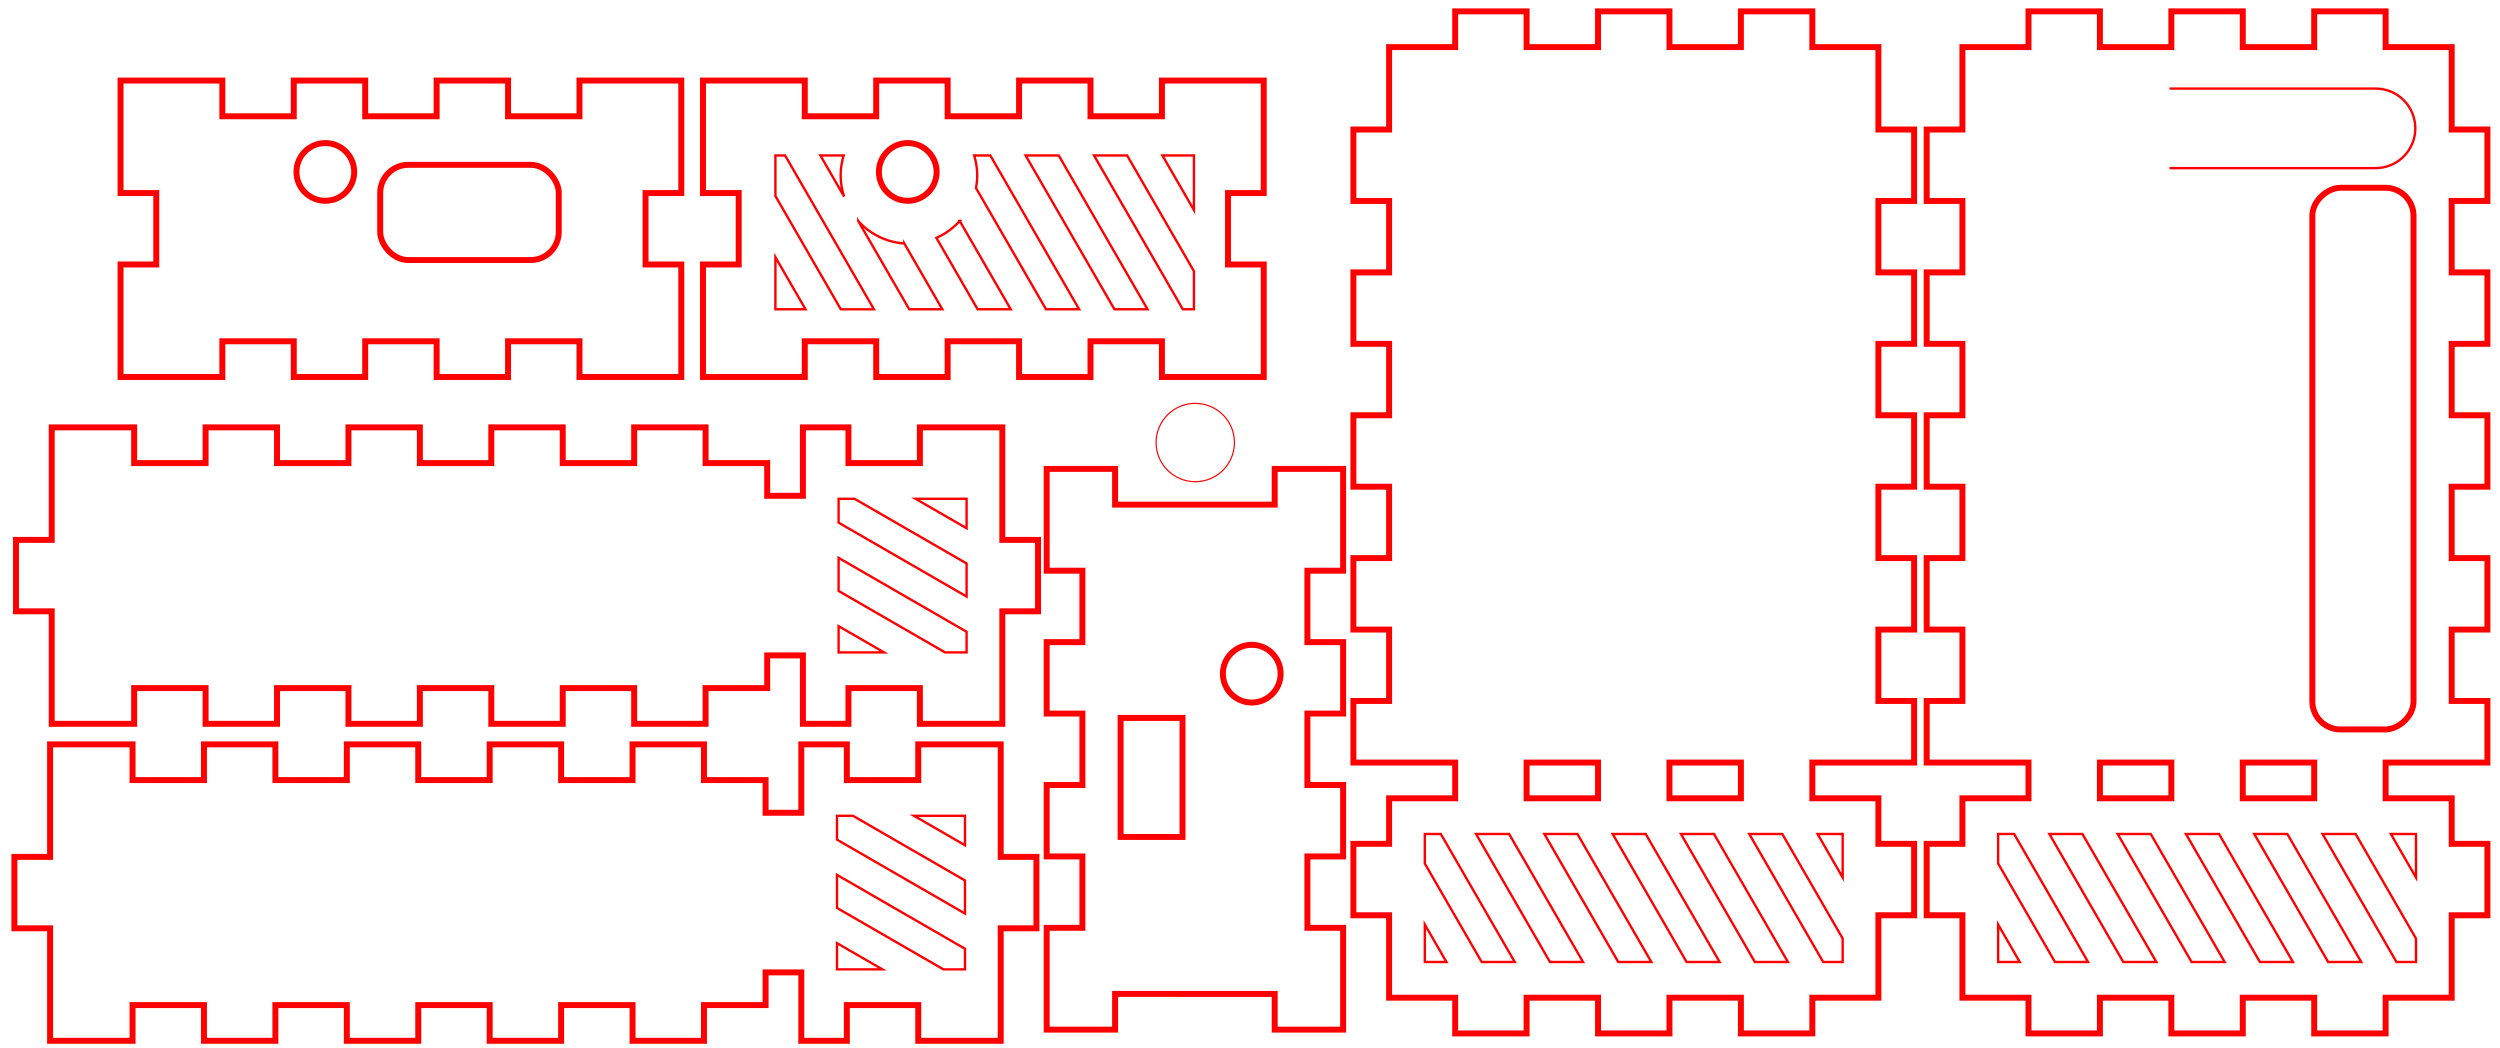 <?xml version="1.0" encoding="UTF-8" standalone="no"?>
<!-- Created with Inkscape (http://www.inkscape.org/) -->

<svg
   xmlns:dc="http://purl.org/dc/elements/1.1/"
   xmlns:cc="http://creativecommons.org/ns#"
   xmlns:rdf="http://www.w3.org/1999/02/22-rdf-syntax-ns#"
   xmlns:svg="http://www.w3.org/2000/svg"
   xmlns="http://www.w3.org/2000/svg"
   xmlns:sodipodi="http://sodipodi.sourceforge.net/DTD/sodipodi-0.dtd"
   xmlns:inkscape="http://www.inkscape.org/namespaces/inkscape"
   width="210mm"
   height="88mm"
   viewBox="0 0 210 88"
   version="1.1"
   id="svg8"
   inkscape:version="0.92.3 (2405546, 2018-03-11)"
   sodipodi:docname="prep.svg">
  <defs
     id="defs2" />
  <sodipodi:namedview
     id="base"
     pagecolor="#ffffff"
     bordercolor="#666666"
     borderopacity="1.0"
     inkscape:pageopacity="0.0"
     inkscape:pageshadow="2"
     inkscape:zoom="0.98994949"
     inkscape:cx="384.86732"
     inkscape:cy="140.55272"
     inkscape:document-units="mm"
     inkscape:current-layer="layer1"
     showgrid="false"
     inkscape:window-width="1366"
     inkscape:window-height="723"
     inkscape:window-x="0"
     inkscape:window-y="0"
     inkscape:window-maximized="1"
     inkscape:measure-start="893.214,159.554"
     inkscape:measure-end="900.536,147.857"
     showguides="false" />
  <g
     inkscape:label="Layer 1"
     inkscape:groupmode="layer"
     id="layer1"
     transform="translate(0,-209)">


    path
       id=&quot;path844&quot;
       d=&quot;m 3.362712,113.90685 v 9.45 H 0.36271202 v 6 H 3.362712 v 6 3.45 h 6.925 v -3 h 6 v 3 h 6 v -3 h 6 v 3 h 6 v -3 h 6 v 3 h 6.00001 v -3 h 5.99998 v 3 h 6 v -3 h 5.17501 v -2.74583 h 2.99962 v 5.74583 h 3.82537 v -3 h 6 v 3 h 6 0.92501 v -9.45 h 3 v -6 h -3 v -6 -3.45 h -6.925 v 3 h -6 v -3 h -3.82537 v 5.74583 h -2.99963 v -2.74572 l -5.175,-1.1e-4 v -3 h -6 v 3 h -5.99999 v -3 h -6 v 3 h -6 v -3 h -6 v 3 h -6.00001 v -3 h -6 v 3 h -6 v -3 h -6 z&quot;
       inkscape:connector-curvature=&quot;0&quot;
       sodipodi:nodetypes=&quot;ccccccccccccccccccccccccccccccccccccccccccccccccccccccccccccccccccccc&quot; /&gt;
    <g
   id="g877"
   transform="rotate(90,78.567,277.178)">
  <path
     style="fill:none;stroke:#ff0000;stroke-width:0.5;stroke-miterlimit:4;stroke-dasharray:none"
     sodipodi:nodetypes="ccccccccccccccccccccccccccccccccccccc"
     id="path909"
     d="m 96.879,242.923 v 5.746 h -3 l -3.7e-4,13.408 h 3 v 5.746 h -8.55 v -3 h -6 v 3 h -6 v -3 h -6 v 3 h -6 v -3 h -6 v 3 h -8.55 v -5.746 h 3 v -13.408 h -3 v -5.746 h 8.55 v 3 h 6 v -3 h 6 v 3 h 6 v -3 h 6 v 3 h 6 v -3 z"
     inkscape:connector-curvature="0" />
  <circle
     transform="scale(1,-1)"
     id="path822-3"
     cy="-250.598"
     cx="66.979"
     r="2.425"
     style="fill:none;stroke:#ff0000;stroke-width:0.5;stroke-miterlimit:4;stroke-dasharray:none" />
  <rect
     transform="scale(-1,1)"
     y="256.414"
     x="-80.696"
     height="5.2"
     width="10"
     id="rect847"
     style="fill:none;fill-opacity:1;stroke:#ff0000;stroke-width:0.5;stroke-linejoin:miter;stroke-miterlimit:4;stroke-dasharray:none;stroke-dashoffset:0;stroke-opacity:1" />
</g>
<g
   id="g872"
   transform="translate(-38.825,2.117)">
  <path
     style="fill:none;stroke:#ff0000;stroke-width:0.5;stroke-miterlimit:4;stroke-dasharray:none"
     sodipodi:nodetypes="ccccccccccccccccccccccccccccccccccccc"
     inkscape:connector-curvature="0"
     d="m 96.052,238.55 v -9.45 h -3 v -6 h 3 v -9.45 h -8.55 v 3 h -6 v -3 h -6 v 3 h -6 v -3 h -6 v 3 h -6 v -3 h -8.55 v 9.45 h 3 v 6 h -3 v 9.45 h 8.55 v -3 h 6 v 3 h 6 v -3 h 6 v 3 h 6 v -3 h 6 v 3 z"
     id="front_outsideCutPath" />
  <circle
     transform="scale(-1)"
     style="fill:none;stroke:#ff0000;stroke-width:0.5;stroke-miterlimit:4;stroke-dasharray:none"
     r="2.425"
     cx="-66.152"
     cy="-221.325"
     id="path822" />
  <rect
     rx="2.362"
     ry="2.362"
     y="220.728"
     x="70.761"
     height="8"
     width="15"
     id="rect862"
     style="fill:none;fill-opacity:1;stroke:#ff0000;stroke-width:0.5;stroke-linejoin:miter;stroke-miterlimit:4;stroke-dasharray:none;stroke-dashoffset:0;stroke-opacity:1" />
</g>
<g
   id="g887"
   transform="rotate(90,152.087,257.275)">
  <path
     style="fill:none;stroke:#ff0000;stroke-width:0.5;stroke-miterlimit:4;stroke-dasharray:none"
     sodipodi:nodetypes="ccccccccccccccccccccccccccccccccccccccccccccccccccccccccccccccccccccccccccccccccccccccccccc"
     inkscape:connector-curvature="0"
     d="m 167.868,226.969 h 3 v 6 h -3 z m 0,-12 h 3 v 6 h -3 z m -60.1,29.55 h 6.925 v 3 h 6 v -3 h 6 v 3 h 6 v -3 h 6 v 3 h 6 v -3 h 6 v 3 h 6 v -3 h 6 v 3 h 5.175 v -8.55 h 3 v 5.55 h 3.825 v 3 h 6 v -3 h 6.925 v -5.55 h 3 v -6 h -3 v -6 h 3 v -6 h -3 v -6 h 3 v -6 h -3 v -5.55 h -6.925 v -3 h -6 v 3 h -3.825 v 5.55 h -3 v -8.55 h -5.175 v 3 h -6 v -3 h -6 v 3 h -6 v -3 h -6 v 3 h -6 v -3 h -6 v 3 h -6 v -3 h -6 v 3 h -6.925 v 5.55 h -3 v 6 h 3 v 6 h -3 v 6 h 3 v 6 h -3 v 6 h 3 z"
     id="rect829" />
  <rect
     rx="2.362"
     ry="2.362"
     y="206.626"
     x="119.586"
     height="8.5"
     width="45.5"
     id="rect871"
     style="fill:none;fill-opacity:1;stroke:#ff0000;stroke-width:0.5;stroke-linejoin:miter;stroke-miterlimit:4;stroke-dasharray:none;stroke-dashoffset:0;stroke-opacity:1" />
  <path
     sodipodi:nodetypes="csssc"
     inkscape:connector-curvature="0"
     id="rect881"
     d="m 111.251,227.123 v -17.306 c 0,-1.851 1.49,-3.341 3.341,-3.341 1.851,0 3.341,1.49 3.341,3.341 v 17.306"
     style="fill:none;fill-opacity:1;stroke:#ff0000;stroke-width:0.2;stroke-linejoin:miter;stroke-miterlimit:4;stroke-dasharray:none;stroke-dashoffset:0;stroke-opacity:1" />
  <path
     inkscape:connector-curvature="0"
     id="rect5366"
     d="m 173.868,206.419 v 2.11 l 3.655,-2.11 z m 8.781,0 -8.781,5.07 v 2.777 l 10.75,-6.207 v -1.64 z m 1.969,4.6 -10.75,6.207 v 2.777 l 10.75,-6.206 z m 0,5.737 -10.75,6.207 v 2.777 l 10.75,-6.207 z m 0,5.737 -10.75,6.207 v 2.777 l 10.75,-6.206 z m 0,5.737 -10.75,6.207 v 2.778 l 10.75,-6.207 z m 0,5.737 -10.75,6.207 v 1.346 h 2.48 l 8.27,-4.775 z m 0,5.737 -3.145,1.816 h 3.145 z"
     style="fill:none;fill-opacity:1;stroke:#ff0000;stroke-width:0.2;stroke-linejoin:miter;stroke-miterlimit:4;stroke-dasharray:none;stroke-dashoffset:0;stroke-opacity:1" />
</g>
<g
   id="g891"
   transform="rotate(90,94.935,203.903)">
  <path
     style="fill:none;stroke:#ff0000;stroke-width:0.5;stroke-miterlimit:4;stroke-dasharray:none"
     id="path842"
     d="m 164.088,164.603 h 3 v 6 h -3 z m 0,-12 h 3 v 6 h -3 z m -60.1,29.55 h 6.925 v 3 h 6 v -3 h 6 v 3 h 6 v -3 h 6 v 3 h 6 v -3 h 6 v 3 h 6 v -3 h 6 v 3 h 5.175 v -8.55 h 3 v 5.55 h 3.825 v 3 h 6 v -3 h 6.925 v -5.55 h 3 v -6 h -3 v -6 h 3 v -6 h -3 v -6 h 3 v -6 h -3 v -5.55 h -6.925 v -3 h -6 v 3 h -3.825 v 5.55 h -3 v -8.55 h -5.175 v 3 h -6 v -3 h -6 v 3 h -6 v -3 h -6 v 3 h -6 v -3 h -6 v 3 h -6 v -3 h -6 v 3 h -6.925 v 5.55 h -3 v 6 h 3 v 6 h -3 v 6 h 3 v 6 h -3 v 6 h 3 z"
     inkscape:connector-curvature="0"
     sodipodi:nodetypes="ccccccccccccccccccccccccccccccccccccccccccccccccccccccccccccccccccccccccccccccccccccccccccc" />
  <path
     style="fill:none;fill-opacity:1;stroke:#ff0000;stroke-width:0.2;stroke-linejoin:miter;stroke-miterlimit:4;stroke-dasharray:none;stroke-dashoffset:0;stroke-opacity:1"
     d="m 170.088,144.053 v 2.11 l 3.655,-2.11 z m 8.781,0 -8.781,5.07 v 2.777 l 10.75,-6.207 v -1.64 z m 1.969,4.6 -10.75,6.207 v 2.777 l 10.75,-6.206 z m 0,5.737 -10.75,6.207 v 2.777 l 10.75,-6.207 z m 0,5.737 -10.75,6.207 v 2.777 l 10.75,-6.206 z m 0,5.737 -10.75,6.207 v 2.778 l 10.75,-6.207 z m 0,5.737 -10.75,6.207 v 1.346 h 2.48 l 8.27,-4.775 z m 0,5.737 -3.145,1.816 h 3.145 z"
     id="path5394"
     inkscape:connector-curvature="0" />
</g>
<g
   id="g867"
   transform="translate(12.947,35.678)">
  <path
     id="path856"
     d="m 93.205,204.989 v -9.45 h -3 v -6 h 3 v -9.45 h -8.55 v 3 h -6 v -3 h -6 v 3 h -6 v -3 h -6 v 3 h -6 v -3 h -8.55 v 9.45 h 3 v 6 h -3 v 9.45 h 8.55 v -3 h 6 v 3 h 6 v -3 h 6 v 3 h 6 v -3 h 6 v 3 z"
     inkscape:connector-curvature="0"
     sodipodi:nodetypes="ccccccccccccccccccccccccccccccccccccc"
     style="fill:none;stroke:#ff0000;stroke-width:0.5;stroke-miterlimit:4;stroke-dasharray:none" />
  <circle
     transform="scale(-1)"
     id="circle858"
     cy="-187.764"
     cx="-63.305"
     r="2.425"
     style="fill:none;stroke:#ff0000;stroke-width:0.5;stroke-miterlimit:4;stroke-dasharray:none" />
  <path
     id="path851"
     transform="scale(0.265)"
     d="m 196.932,703.328 v 12.846 l 20.732,35.91 h 10.496 l -28.148,-48.756 z m 14.264,0 7.52,13.025 a 21.638,21.638 0 0 1 -1.09,-6.695 21.638,21.638 0 0 1 0.951,-6.33 z m 48.736,0 a 21.638,21.638 0 0 1 0.969,6.33 21.638,21.638 0 0 1 -0.385,3.984 l 22.195,38.441 h 10.496 l -28.148,-48.756 z m 16.312,0 28.148,48.756 h 10.498 l -28.148,-48.756 z m 21.682,0 28.15,48.756 h 3.518 v -12.088 l -21.17,-36.668 z m 21.684,0 9.984,17.293 v -17.293 z m -64.25,20.756 a 21.638,21.638 0 0 1 -7.402,5.359 l 13.07,22.641 h 10.498 z m -32.164,0.029 16.15,27.971 h 10.496 l -12.045,-20.861 a 21.638,21.638 0 0 1 -14.602,-7.109 z m -26.264,11.438 v 16.533 h 9.545 z"
     style="fill:none;fill-opacity:1;stroke:#ff0000;stroke-width:0.756;stroke-linejoin:miter;stroke-miterlimit:4;stroke-dasharray:none;stroke-dashoffset:0;stroke-opacity:1"
     inkscape:connector-curvature="0" />
</g>
<g
   id="g881"
   transform="translate(-106.5,16.257)">
  <path
     style="fill:none;stroke:#ff0000;stroke-width:0.5;stroke-miterlimit:4;stroke-dasharray:none"
     id="path933"
     d="m 110.708,255.27 v 9.45 h -3 v 6 h 3 v 9.45 h 6.925 v -3 h 6 v 3 h 6 v -3 h 6 v 3 h 6 v -3 h 6 v 3 h 6 v -3 h 6 v 3 h 6 v -3 h 5.175 v -2.746 h 3 v 5.746 h 3.825 v -3 h 6 v 3 h 6.925 v -9.45 h 3 v -6 h -3 v -9.45 h -6.925 v 3 h -6 v -3 h -3.825 v 5.746 h -3 v -2.746 l -5.175,-1.1e-4 v -3 h -6 v 3 h -6 v -3 h -6 v 3 h -6 v -3 h -6 v 3 h -6 v -3 h -6 v 3 h -6 v -3 z"
     inkscape:connector-curvature="0"
     sodipodi:nodetypes="ccccccccccccccccccccccccccccccccccccccccccccccccccccccccccccccccc" />
  <path
     inkscape:connector-curvature="0"
     id="path5391"
     d="m 176.807,261.27 v 2.003 l 10.751,6.207 v -2.777 l -9.409,-5.433 z m 6.468,0 4.283,2.473 v -2.473 z m -6.468,4.962 v 2.778 l 8.938,5.16 h 1.813 v -1.731 z m 0,5.737 v 2.201 h 3.812 z"
     style="fill:none;fill-opacity:1;stroke:#ff0000;stroke-width:0.2;stroke-linejoin:miter;stroke-miterlimit:4;stroke-dasharray:none;stroke-dashoffset:0;stroke-opacity:1" />
</g>
<g
   transform="translate(-106.364,-10.37)"
   id="g897">
  <path
     sodipodi:nodetypes="ccccccccccccccccccccccccccccccccccccccccccccccccccccccccccccccccc"
     inkscape:connector-curvature="0"
     d="m 110.708,255.27 v 9.45 h -3 v 6 h 3 v 9.45 h 6.925 v -3 h 6 v 3 h 6 v -3 h 6 v 3 h 6 v -3 h 6 v 3 h 6 v -3 h 6 v 3 h 6 v -3 h 5.175 v -2.746 h 3 v 5.746 h 3.825 v -3 h 6 v 3 h 6.925 v -9.45 h 3 v -6 h -3 v -9.45 h -6.925 v 3 h -6 v -3 h -3.825 v 5.746 h -3 v -2.746 l -5.175,-1.1e-4 v -3 h -6 v 3 h -6 v -3 h -6 v 3 h -6 v -3 h -6 v 3 h -6 v -3 h -6 v 3 h -6 v -3 z"
     id="path893"
     style="fill:none;stroke:#ff0000;stroke-width:0.5;stroke-miterlimit:4;stroke-dasharray:none" />
  <path
     style="fill:none;fill-opacity:1;stroke:#ff0000;stroke-width:0.2;stroke-linejoin:miter;stroke-miterlimit:4;stroke-dasharray:none;stroke-dashoffset:0;stroke-opacity:1"
     d="m 176.807,261.27 v 2.003 l 10.751,6.207 v -2.777 l -9.409,-5.433 z m 6.468,0 4.283,2.473 v -2.473 z m -6.468,4.962 v 2.778 l 8.938,5.16 h 1.813 v -1.731 z m 0,5.737 v 2.201 h 3.812 z"
     id="path895"
     inkscape:connector-curvature="0" />
</g>
<circle
   style="fill:none;fill-opacity:1;stroke:#ff0000;stroke-width:0.1;stroke-linejoin:miter;stroke-miterlimit:4;stroke-dasharray:none;stroke-dashoffset:0;stroke-opacity:1"
   id="path899"
   cx="100.403"
   cy="246.173"
   r="3.291" />
</g>
</svg>
